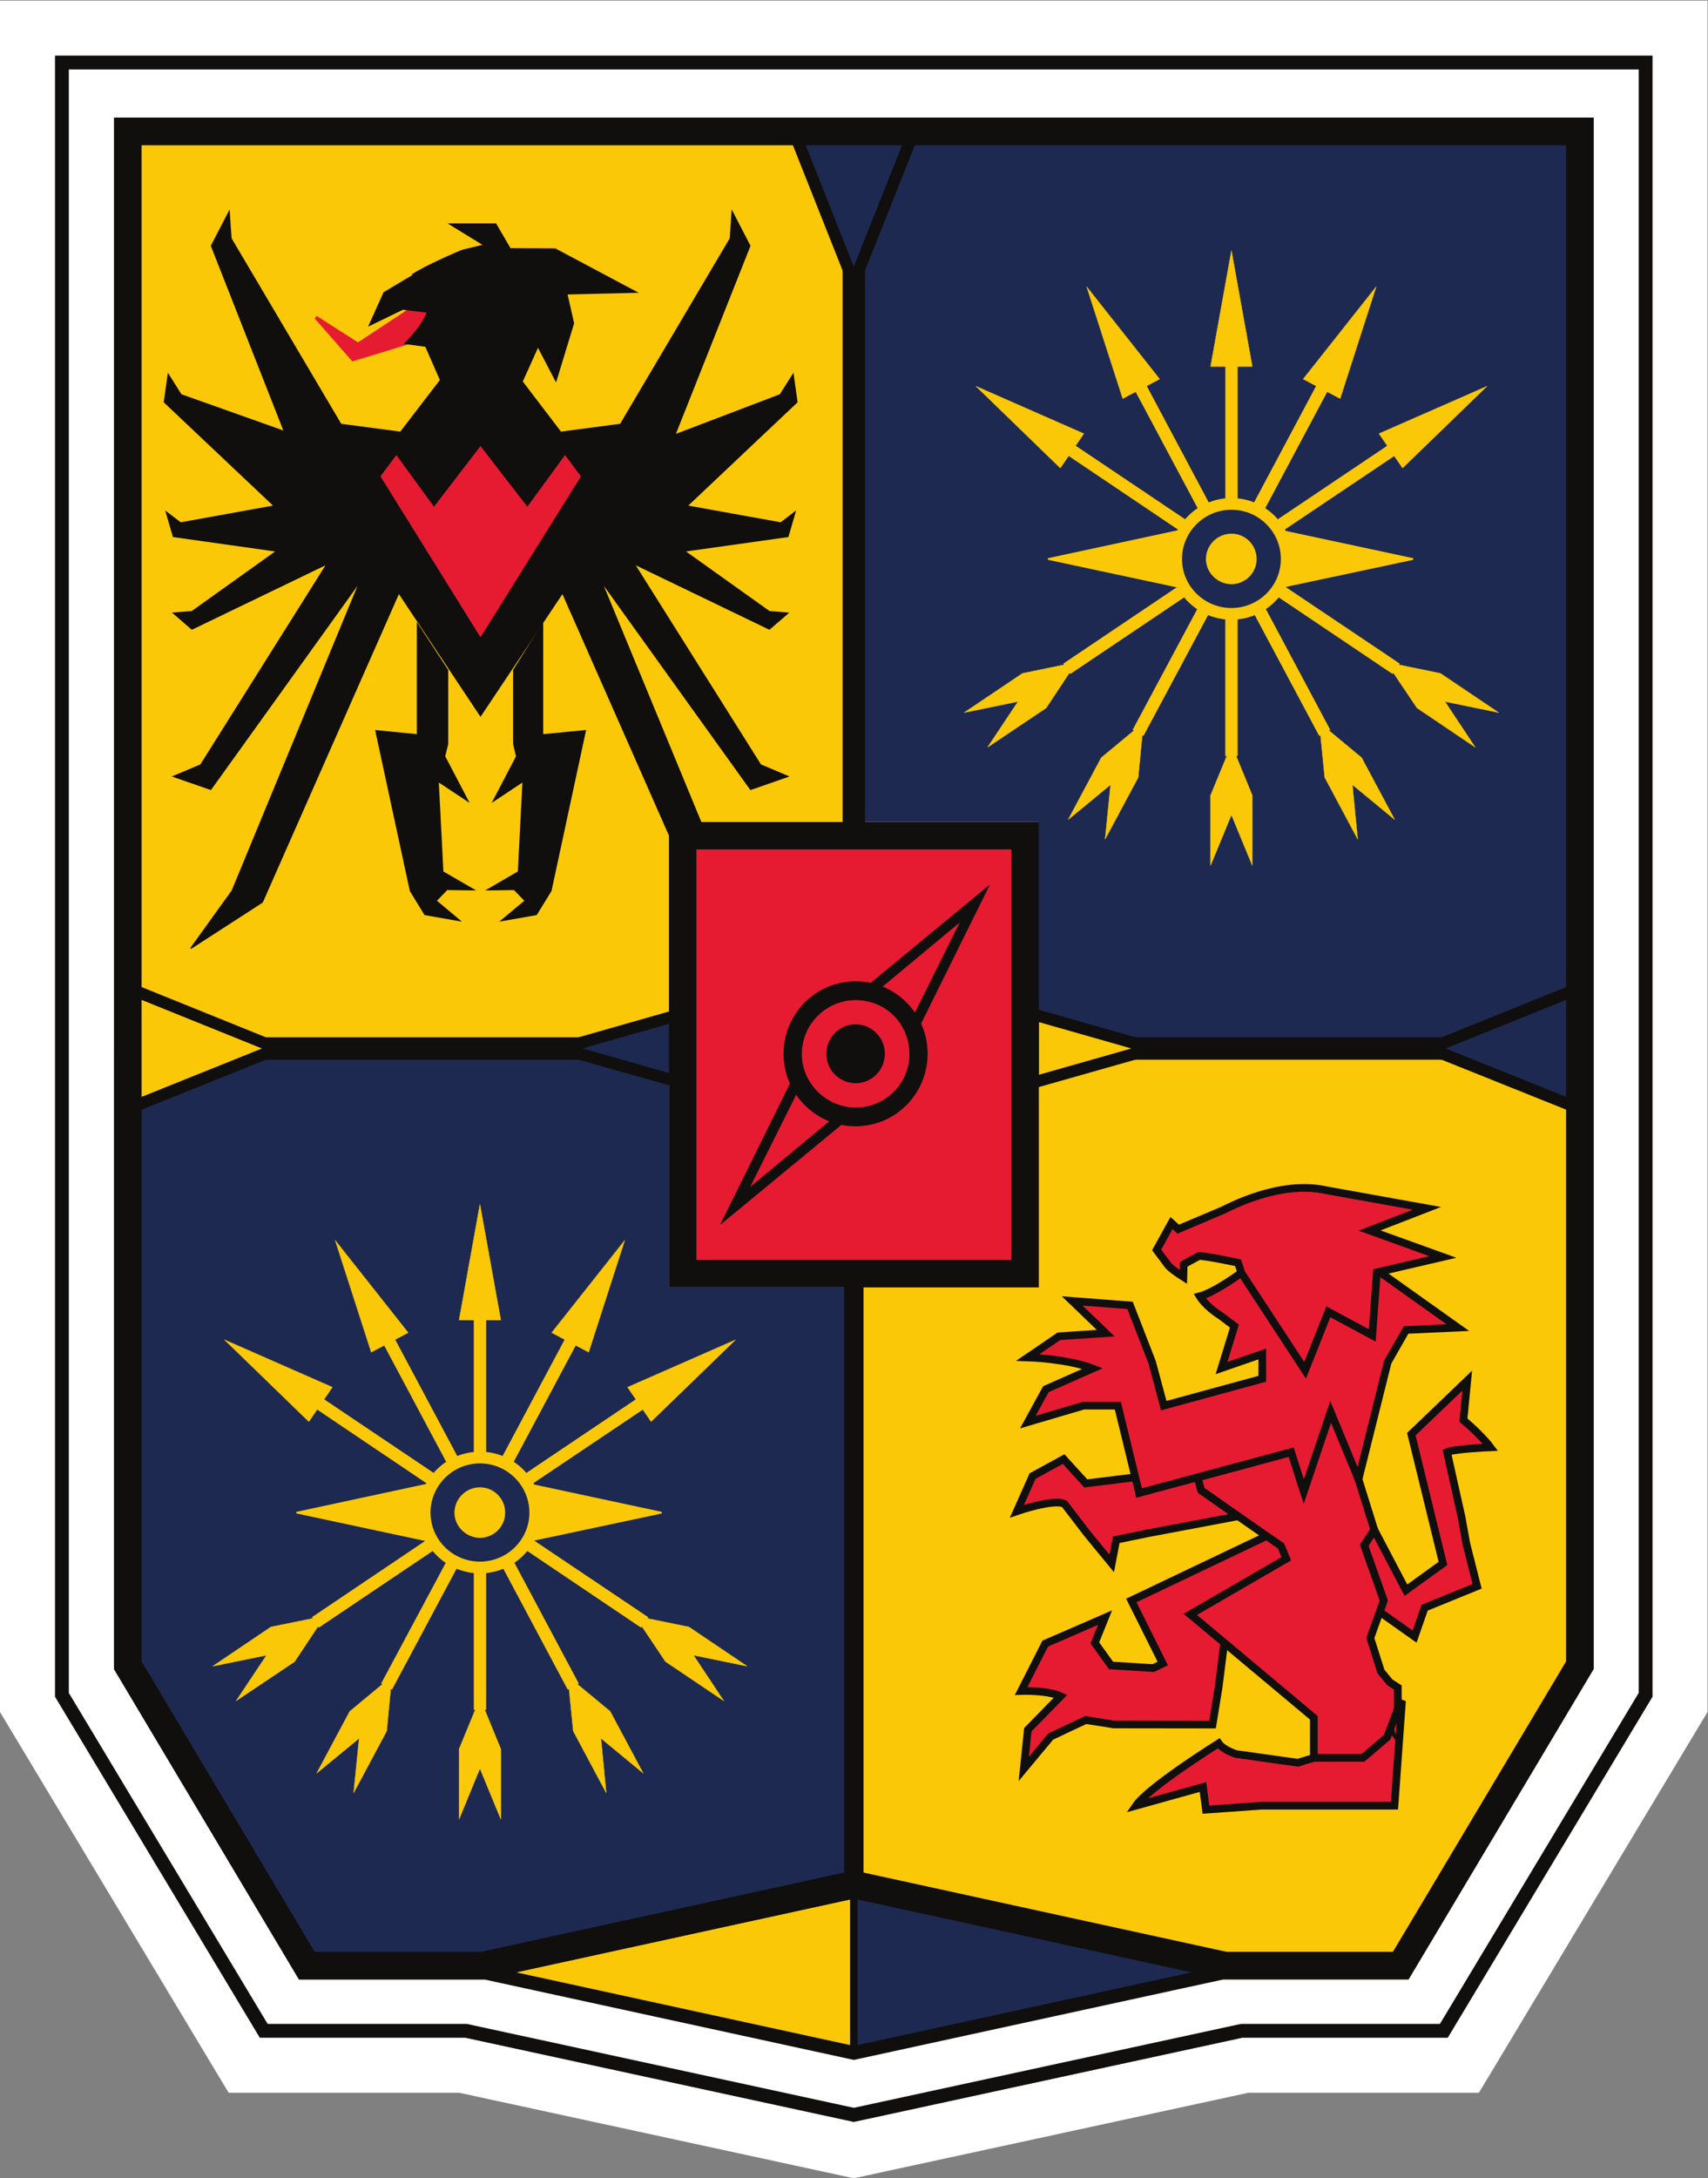 <?xml version="1.0" encoding="UTF-8" standalone="no"?>
<svg
   xmlns:dc="http://purl.org/dc/elements/1.1/"
   xmlns:cc="http://creativecommons.org/ns#"
   xmlns:rdf="http://www.w3.org/1999/02/22-rdf-syntax-ns#"
   xmlns:svg="http://www.w3.org/2000/svg"
   xmlns="http://www.w3.org/2000/svg"
   viewBox="0 0 105.467 134.467"
   height="134.467"
   width="105.467"
   xml:space="preserve"
   id="svg2"
   version="1.1"><rect x="0" y="0" width="105.467" height="134.467" fill="#808080" stroke="none"/><defs
     id="defs6" /><g
     transform="matrix(1.333,0,0,-1.333,0,134.467)"
     id="g10"><g
       transform="scale(0.1)"
       id="g12"><path
         id="path14"
         style="fill:#ffffff;fill-opacity:1;fill-rule:nonzero;stroke:none"
         d="M 790.988,1008.47 H 0 V 215.918 L 3.656,209.855 98.488,51.965 105.93,39.602 h 14.445 92.387 L 390.121,1.172 395.52,0 400.906,1.172 578.293,39.602 h 92.336 14.441 l 7.442,12.363 94.816,157.906 3.66,6.047 v 7.102 759.929 z M 765.461,982.949 V 223.02 L 670.629,65.117 H 575.578 L 395.52,26.113 215.5,65.117 H 120.375 L 25.527,223.02 V 982.949 H 765.461" /><path
         id="path16"
         style="fill:#ffffff;fill-opacity:1;fill-rule:nonzero;stroke:none"
         d="M 216.172,68.223 122.164,68.293 28.711,223.898 V 979.766 H 762.289 V 223.898 L 668.82,68.293 H 575.59 L 395.512,29.375 216.172,68.223" /><path
         id="path18"
         style="fill:#100f0d;fill-opacity:1;fill-rule:nonzero;stroke:none"
         d="M 765.473,982.953 H 25.512 V 223.008 L 120.359,65.109 h 95.149 l 180,-38.996 180.051,38.996 h 95.078 l 94.836,157.899 z m -6.379,-6.375 V 224.766 L 667.016,71.484 h -92.11 l -0.683,-0.125 -178.715,-38.723 -178.66,38.723 -0.664,0.125 h -0.676 -91.524 L 31.887,224.766 V 976.578 H 759.094" /><path
         id="path20"
         style="fill:#fbc807;fill-opacity:1;fill-rule:nonzero;stroke:none"
         d="m 395.188,412.551 h 85.703 V 523.203 H 737.953 V 235.84 L 652.238,92.109 H 566.645 L 395.188,129.504 v 283.047" /><path
         id="path22"
         style="fill:#fbc807;fill-opacity:1;fill-rule:nonzero;stroke:none"
         d="m 394.73,954.25 0.786,-326.141 H 309.91 V 523.207 H 52.824 V 954.25 H 394.73" /><path
         id="path24"
         style="fill:#e61b32;fill-opacity:1;fill-rule:nonzero;stroke:none"
         d="m 196.836,869.758 -30.996,-20.438 -19.52,12.481 17.145,-19.571 41.695,12.75 5.094,7.993 -13.418,6.785" /><path
         id="path26"
         style="fill:none;stroke:#e61b32;stroke-width:1.5;stroke-linecap:butt;stroke-linejoin:miter;stroke-miterlimit:5;stroke-dasharray:none;stroke-opacity:1"
         d="m 196.836,869.758 -30.996,-20.438 -19.52,12.481 17.145,-19.571 41.695,12.75 5.094,7.993 z" /><path
         id="path28"
         style="fill:#100f0d;fill-opacity:1;fill-rule:nonzero;stroke:none"
         d="m 259.738,808.586 -17.879,23.465 12.18,27.008 -12.18,13.211 -36.675,-15.747 -8.598,-6.687 7.492,-17.106 -18.539,-24.144 -27.637,3.656 -50.898,86.082 -0.844,12.461 -8.211,-15.879 33.774,-85.957 -47.852,16.996 -5.934,9.43 -1.82,-12.809 50.918,-48.125 -43.383,-7.843 -6.633,5.054 3.293,-11.359 47.843,-6.742 -39.246,-28.039 -8.598,-0.664 8.598,-7.422 62.602,30.191 -58.524,-93.09 -12.676,-5.328 17.289,-6.008 69.16,96.321 -59.188,-143.25 -19.234,-26.735 33.168,21.446 63.226,143.211 37.852,-56.907 38,56.907 63.191,-143.211 33.239,-21.446 -19.274,26.735 -59.172,143.25 69.149,-96.321 17.273,6.008 -12.66,5.328 -58.559,93.09 62.618,-30.191 8.601,7.422 -8.601,0.664 -39.321,28.039 47.922,6.742 3.324,11.359 -6.632,-5.054 -43.418,7.843 50.918,48.125 -1.789,12.809 -5.965,-9.43 -48.805,-18.59 34.746,87.551 -8.23,15.879 -0.832,-12.461 -50.879,-86.082 -27.692,-3.656" /><path
         id="path30"
         style="fill:none;stroke:#100f0d;stroke-width:0.55;stroke-linecap:butt;stroke-linejoin:miter;stroke-miterlimit:5;stroke-dasharray:none;stroke-opacity:1"
         d="m 259.738,808.586 -17.879,23.465 12.18,27.008 -12.18,13.211 -36.675,-15.747 -8.598,-6.687 7.492,-17.106 -18.539,-24.144 -27.637,3.656 -50.898,86.082 -0.844,12.461 -8.211,-15.879 33.774,-85.957 -47.852,16.996 -5.934,9.43 -1.82,-12.809 50.918,-48.125 -43.383,-7.843 -6.633,5.054 3.293,-11.359 47.843,-6.742 -39.246,-28.039 -8.598,-0.664 8.598,-7.422 62.602,30.191 -58.524,-93.09 -12.676,-5.328 17.289,-6.008 69.16,96.321 -59.188,-143.25 -19.234,-26.735 33.168,21.446 63.226,143.211 37.852,-56.907 38,56.907 63.191,-143.211 33.239,-21.446 -19.274,26.735 -59.172,143.25 69.149,-96.321 17.273,6.008 -12.66,5.328 -58.559,93.09 62.618,-30.191 8.601,7.422 -8.601,0.664 -39.321,28.039 47.922,6.742 3.324,11.359 -6.632,-5.054 -43.418,7.843 50.918,48.125 -1.789,12.809 -5.965,-9.43 -48.805,-18.59 34.746,87.551 -8.23,15.879 -0.832,-12.461 -50.879,-86.082 z" /><path
         id="path32"
         style="fill:#e61b32;fill-opacity:1;fill-rule:nonzero;stroke:none"
         d="m 222.586,802.184 -21.555,-28.082 -17.433,23.925 -7.356,-9.886 46.344,-74.528 46.508,74.528 -7.348,9.886 -17.461,-23.925 -21.699,28.082" /><path
         id="path34"
         style="fill:#100f0d;fill-opacity:1;fill-rule:nonzero;stroke:none"
         d="m 294.836,873.418 -37.688,20.051 -20.835,0.105 -6.672,11.465 H 208.27 l 15.914,-9.789 -9.723,-2.336 c -2.348,-0.769 -18.004,-7.754 -23.242,-11.23 0,0 20.414,-7.532 -3.617,-32.004 l 15.82,-2.078 7.016,-18.34 9.136,17.051 8.817,-25.375 13.488,41.343 15.641,-29.933 8.152,26.699 -3.086,13.601 32.25,0.77" /><path
         id="path36"
         style="fill:none;stroke:#100f0d;stroke-width:0.55;stroke-linecap:butt;stroke-linejoin:miter;stroke-miterlimit:5;stroke-dasharray:none;stroke-opacity:1"
         d="m 294.836,873.418 -37.688,20.051 -20.835,0.105 -6.672,11.465 H 208.27 l 15.914,-9.789 -9.723,-2.336 c -2.348,-0.769 -18.004,-7.754 -23.242,-11.23 0,0 20.414,-7.532 -3.617,-32.004 l 15.82,-2.078 7.016,-18.34 9.136,17.051 8.817,-25.375 13.488,41.343 15.641,-29.933 8.152,26.699 -3.086,13.601 z" /><path
         id="path38"
         style="fill:#1d2950;fill-opacity:1;fill-rule:nonzero;stroke:none"
         d="M 395.188,57.781 566.645,95.156 395.188,132.473 Z" /><path
         id="path40"
         style="fill:#fbc807;fill-opacity:1;fill-rule:nonzero;stroke:none"
         d="M 395.516,57.754 224.148,95.168 395.516,132.41 Z" /><path
         id="path42"
         style="fill:#1d2950;fill-opacity:1;fill-rule:nonzero;stroke:none"
         d="m 396.063,954.25 -0.864,-326.141 h 85.684 V 523.207 H 737.961 V 954.25 H 396.063" /><path
         id="path44"
         style="fill:#1d2950;fill-opacity:1;fill-rule:nonzero;stroke:none"
         d="m 395.516,412.551 h -85.61 V 523.203 H 52.84 V 235.84 L 138.504,92.109 h 85.644 l 171.368,37.395 v 283.047" /><path
         id="path46"
         style="fill:#100f0d;fill-opacity:1;fill-rule:nonzero;stroke:none"
         d="M 738.207,954.25 H 52.824 V 235.828 L 138.508,92.117 h 85.644 L 395.516,54.816 566.898,92.117 h 85.594 l 85.715,143.711 z m -6.359,-6.359 V 237.59 L 648.891,98.477 h -82.668 l -0.684,-0.148 -170.023,-37.008 -170.004,37.008 -0.66,0.148 h -0.7 -82.043 L 59.184,237.59 V 947.891 H 731.848" /><path
         id="path48"
         style="fill:none;stroke:#100f0d;stroke-width:3.46;stroke-linecap:butt;stroke-linejoin:miter;stroke-miterlimit:4;stroke-dasharray:none;stroke-opacity:1"
         d="M 395.516,146.73 V 57.703" /><path
         id="path50"
         style="fill:none;stroke:#100f0d;stroke-width:8.98;stroke-linecap:butt;stroke-linejoin:miter;stroke-miterlimit:4;stroke-dasharray:none;stroke-opacity:1"
         d="M 395.516,135.227 V 414.004" /><path
         id="path52"
         style="fill:none;stroke:#100f0d;stroke-width:10.38;stroke-linecap:butt;stroke-linejoin:miter;stroke-miterlimit:4;stroke-dasharray:none;stroke-opacity:1"
         d="M 395.516,623.801 V 945.656" /><path
         id="path54"
         style="fill:none;stroke:#100f0d;stroke-width:10.38;stroke-linecap:butt;stroke-linejoin:miter;stroke-miterlimit:4;stroke-dasharray:none;stroke-opacity:1"
         d="M 726.801,523.207 H 481.215" /><path
         id="path56"
         style="fill:none;stroke:#100f0d;stroke-width:10.38;stroke-linecap:butt;stroke-linejoin:miter;stroke-miterlimit:4;stroke-dasharray:none;stroke-opacity:1"
         d="M 309.895,523.207 H 64.242" /><path
         id="path58"
         style="fill:#fbc807;fill-opacity:1;fill-rule:nonzero;stroke:none"
         d="M 61.496,550.332 128.715,523.207 61.496,496.184 Z" /><path
         id="path60"
         style="fill:#100f0d;fill-opacity:1;fill-rule:nonzero;stroke:none"
         d="m 58.754,554.41 v -62.293 l 7.547,3.031 57.09,22.954 12.664,5.086 -12.664,5.109 -57.071,23.062 z m 5.492,-8.16 57.09,-23.043 -57.09,-22.953 z" /><path
         id="path62"
         style="fill:#1d2950;fill-opacity:1;fill-rule:nonzero;stroke:none"
         d="m 662.27,523.203 67.293,27.117 v -54.129 z" /><path
         id="path64"
         style="fill:#100f0d;fill-opacity:1;fill-rule:nonzero;stroke:none"
         d="m 732.297,554.402 -7.547,-3.05 -57.168,-23.055 -12.676,-5.094 12.696,-5.105 57.148,-22.93 7.547,-3.059 v 8.145 22.949 23.043 z m -5.488,-8.156 v -45.992 l -57.168,22.949 z" /><path
         id="path66"
         style="fill:#fbc807;fill-opacity:1;fill-rule:nonzero;stroke:none"
         d="m 478.461,539.086 55.652,-15.879 -55.652,-15.801 z" /><path
         id="path68"
         style="fill:#100f0d;fill-opacity:1;fill-rule:nonzero;stroke:none"
         d="m 475.715,542.73 v -38.957 l 7.004,1.989 42.851,12.164 18.614,5.254 -18.594,5.312 -42.852,12.235 z m 5.488,-7.296 42.871,-12.215 -42.871,-12.184 z" /><path
         id="path70"
         style="fill:#1d2950;fill-opacity:1;fill-rule:nonzero;stroke:none"
         d="m 259.805,523.203 55.691,15.875 v -31.68 z" /><path
         id="path72"
         style="fill:#100f0d;fill-opacity:1;fill-rule:nonzero;stroke:none"
         d="m 318.238,542.73 -7,-2.003 -42.886,-12.235 -18.614,-5.312 18.614,-5.254 42.886,-12.164 7,-1.989 v 7.282 12.164 12.234 z m -5.492,-7.277 v -24.398 l -42.891,12.164 z" /><path
         id="path74"
         style="fill:#1d2950;fill-opacity:1;fill-rule:nonzero;stroke:none"
         d="m 368.641,945.566 h 53.82 l -26.953,-67.714 z" /><path
         id="path76"
         style="fill:#100f0d;fill-opacity:1;fill-rule:nonzero;stroke:none"
         d="m 426.508,948.316 h -61.926 l 2.992,-7.535 22.824,-57.515 5.114,-12.84 5.105,12.84 22.899,57.515 z m -8.121,-5.492 -22.875,-57.515 -22.824,57.515 z" /><path
         id="path78"
         style="fill:#100f0d;fill-opacity:1;fill-rule:nonzero;stroke:none"
         d="M 738.207,954.25 H 52.824 V 235.828 L 138.508,92.117 h 85.644 L 395.516,129.492 566.898,92.117 h 85.594 L 738.207,235.828 Z M 725.461,941.5 V 239.355 L 645.246,104.863 h -76.973 l -170.039,37.102 -2.718,0.594 -2.735,-0.594 -170.004,-37.102 H 145.746 L 65.594,239.355 V 941.5 H 725.461" /><path
         id="path80"
         style="fill:#e61b32;fill-opacity:1;fill-rule:nonzero;stroke:none"
         d="M 316.258,621.746 H 474.852 V 418.906 H 316.258 v 202.84" /><path
         id="path82"
         style="fill:#100f0d;fill-opacity:1;fill-rule:nonzero;stroke:none"
         d="M 481.215,628.105 H 309.883 V 412.551 H 481.215 Z M 468.492,425.266 H 322.613 V 615.391 H 468.492 V 425.266" /><path
         id="path84"
         style="fill:#100f0d;fill-opacity:1;fill-rule:nonzero;stroke:none"
         d="m 347.227,458.75 22.097,44.262 c -0.105,0.093 -0.16,0.129 -0.293,0.273 -0.605,0.758 -1.25,1.582 -1.89,2.356 -0.114,0.05 -0.164,0.164 -0.239,0.332 -0.332,0.343 -0.531,0.699 -0.832,1.082 l -32.277,-65.27 56.023,46.211 c -1.582,0.649 -3.07,1.438 -4.613,2.246 L 347.227,458.75" /><path
         id="path86"
         style="fill:none;stroke:#100f0d;stroke-width:0.19;stroke-linecap:butt;stroke-linejoin:miter;stroke-miterlimit:4;stroke-dasharray:none;stroke-opacity:1"
         d="m 347.227,458.75 22.097,44.262 c -0.105,0.093 -0.16,0.129 -0.293,0.273 -0.605,0.758 -1.25,1.582 -1.89,2.356 -0.114,0.05 -0.164,0.164 -0.239,0.332 -0.332,0.343 -0.531,0.699 -0.832,1.082 l -32.277,-65.27 56.023,46.211 c -1.582,0.649 -3.07,1.438 -4.613,2.246 z" /><path
         id="path88"
         style="fill:#100f0d;fill-opacity:1;fill-rule:nonzero;stroke:none"
         d="m 444.859,581.914 -22.007,-44.266 c 0.015,-0.109 0.164,-0.168 0.179,-0.277 0.645,-0.789 1.364,-1.527 1.895,-2.351 0.125,-0.075 0.258,-0.219 0.293,-0.348 0.293,-0.332 0.496,-0.695 0.769,-1.102 l 32.36,65.301 -56.004,-46.23 c 1.488,-0.664 3.086,-1.45 4.574,-2.258 l 37.941,31.531" /><path
         id="path90"
         style="fill:none;stroke:#100f0d;stroke-width:0.19;stroke-linecap:butt;stroke-linejoin:miter;stroke-miterlimit:4;stroke-dasharray:none;stroke-opacity:1"
         d="m 444.859,581.914 -22.007,-44.266 c 0.015,-0.109 0.164,-0.168 0.179,-0.277 0.645,-0.789 1.364,-1.527 1.895,-2.351 0.125,-0.075 0.258,-0.219 0.293,-0.348 0.293,-0.332 0.496,-0.695 0.769,-1.102 l 32.36,65.301 -56.004,-46.23 c 1.488,-0.664 3.086,-1.45 4.574,-2.258 z" /><path
         id="path92"
         style="fill:#100f0d;fill-opacity:1;fill-rule:nonzero;stroke:none"
         d="m 396.379,554.324 c -9.832,0 -19.57,-4.34 -26.145,-12.66 -11.472,-14.496 -9.078,-35.648 5.325,-47.191 6.121,-4.922 13.453,-7.305 20.761,-7.305 9.797,0 19.52,4.316 26.075,12.617 11.503,14.485 9.191,35.649 -5.215,47.207 -6.137,4.942 -13.504,7.332 -20.801,7.332 m 0,-4.058 c 6.707,0 13.008,-2.223 18.25,-6.434 12.641,-10.141 14.695,-28.773 4.566,-41.527 -5.562,-7.039 -13.906,-11.082 -22.875,-11.082 -6.683,0 -12.988,2.246 -18.226,6.433 -12.641,10.141 -14.735,28.742 -4.684,41.489 5.586,7.054 13.965,11.121 22.969,11.121" /><path
         id="path94"
         style="fill:#100f0d;fill-opacity:1;fill-rule:nonzero;stroke:none"
         d="m 396.359,551.039 c -16.629,0 -30.375,-13.633 -30.375,-30.48 0,-16.414 13.746,-30.137 30.375,-30.137 16.957,0 30.352,13.723 30.352,30.137 0,16.847 -13.395,30.48 -30.352,30.48 m 0,-5.437 c 13.981,0 24.934,-10.989 24.934,-25.043 0,-13.621 -11.191,-24.719 -24.934,-24.719 -13.523,0 -24.933,11.324 -24.933,24.719 0,13.816 11.187,25.043 24.933,25.043" /><path
         id="path96"
         style="fill:#100f0d;fill-opacity:1;fill-rule:nonzero;stroke:none"
         d="m 409.891,520.742 c 0,-7.535 -6.067,-13.617 -13.543,-13.617 -7.516,0 -13.543,6.082 -13.543,13.617 0,7.531 6.027,13.633 13.543,13.633 7.476,0 13.543,-6.102 13.543,-13.633" /><path
         id="path98"
         style="fill:#100f0d;fill-opacity:1;fill-rule:nonzero;stroke:none"
         d="m 193.371,668.477 v 51.304 l 13.984,-21.351 v -34.235 l -1.394,-5.715 10.859,-20.746 -13.84,9.153 2.149,-41.864 14.43,-8.359 -12.481,0.188 -5.066,-5.243 11.023,-9.222 -16.207,2.847 -6.726,10.993 -15.989,74.16 19.258,-1.91" /><path
         id="path100"
         style="fill:none;stroke:#100f0d;stroke-width:0.55;stroke-linecap:butt;stroke-linejoin:miter;stroke-miterlimit:5;stroke-dasharray:none;stroke-opacity:1"
         d="m 193.371,668.477 v 51.304 l 13.984,-21.351 v -34.235 l -1.394,-5.715 10.859,-20.746 -13.84,9.153 2.149,-41.864 14.43,-8.359 -12.481,0.188 -5.066,-5.243 11.023,-9.222 -16.207,2.847 -6.726,10.993 -15.989,74.16 z" /><path
         id="path102"
         style="fill:#100f0d;fill-opacity:1;fill-rule:nonzero;stroke:none"
         d="m 251.355,668.477 v 51.304 L 237.941,698.43 v -34.235 l 1.379,-5.715 -10.84,-20.746 13.817,9.153 -2.152,-41.864 -14.383,-8.359 12.437,0.188 5.09,-5.243 -11.047,-9.222 16.207,2.847 6.766,10.993 15.945,74.16 -19.805,-1.91" /><path
         id="path104"
         style="fill:none;stroke:#100f0d;stroke-width:0.55;stroke-linecap:butt;stroke-linejoin:miter;stroke-miterlimit:5;stroke-dasharray:none;stroke-opacity:1"
         d="m 251.355,668.477 v 51.304 L 237.941,698.43 v -34.235 l 1.379,-5.715 -10.84,-20.746 13.817,9.153 -2.152,-41.864 -14.383,-8.359 12.437,0.188 5.09,-5.243 -11.047,-9.222 16.207,2.847 6.766,10.993 15.945,74.16 z" /><path
         id="path106"
         style="fill:#100f0d;fill-opacity:1;fill-rule:nonzero;stroke:none"
         d="m 196.836,883.984 -18.559,-11.078 -6.25,-13.859 14.481,7.023 25.601,-3.086 -15.273,21" /><path
         id="path108"
         style="fill:none;stroke:#100f0d;stroke-width:1.5;stroke-linecap:butt;stroke-linejoin:miter;stroke-miterlimit:5;stroke-dasharray:none;stroke-opacity:1"
         d="m 196.836,883.984 -18.559,-11.078 -6.25,-13.859 14.481,7.023 25.601,-3.086 z" /><path
         id="path110"
         style="fill:#e61b32;fill-opacity:1;fill-rule:nonzero;stroke:none"
         d="m 474.25,189.59 1.875,18.137 15.195,15.527 c -6.172,2.832 -18.285,2.41 -18.285,2.41 l 11.137,21.934 27.707,12.043 -4.719,-11.692 7.512,-10.469 19.59,-1.21 4.355,2.128 -14.551,29.18 70.614,33.645 1.047,0.347 8.855,-10.308 -50.352,-30.141 13.145,-10.926 -2.891,-22.898 -2.793,-17.18 -45.789,0.059 -12.968,2.043 -16.192,-7.649 -12.492,-14.98" /><path
         id="path112"
         style="fill:none;stroke:#100f0d;stroke-width:3.56;stroke-linecap:butt;stroke-linejoin:miter;stroke-miterlimit:8;stroke-dasharray:none;stroke-opacity:1"
         d="m 474.25,189.59 1.875,18.137 15.195,15.527 c -6.172,2.832 -18.285,2.41 -18.285,2.41 l 11.137,21.934 27.707,12.043 -4.719,-11.692 7.512,-10.469 19.59,-1.21 4.355,2.128 -14.551,29.18 70.614,33.645 1.047,0.347 8.855,-10.308 -50.352,-30.141 13.145,-10.926 -2.891,-22.898 -2.793,-17.18 -45.789,0.059 -12.968,2.043 -16.192,-7.649 z" /><path
         id="path114"
         style="fill:#e61b32;fill-opacity:1;fill-rule:nonzero;stroke:none"
         d="m 557.258,181.191 1.367,-10.488 25.723,1.836 h 61.613 l 3.398,47.246 -9.543,3.469 3.664,-13.43 -5.273,7.129 -2.793,-13.301 -3.476,6.485 -1.192,-8.711 -29.57,-8.985 -28.586,4.024 c 0,0 -5.938,1.855 -8.086,4.961 0,0 -32.363,-20.215 -38.301,-28.887 l 31.055,8.652" /><path
         id="path116"
         style="fill:none;stroke:#100f0d;stroke-width:3.56;stroke-linecap:butt;stroke-linejoin:miter;stroke-miterlimit:8;stroke-dasharray:none;stroke-opacity:1"
         d="m 557.258,181.191 1.367,-10.488 25.723,1.836 h 61.613 l 3.398,47.246 -9.543,3.469 3.664,-13.43 -5.273,7.129 -2.793,-13.301 -3.476,6.485 -1.192,-8.711 -29.57,-8.985 -28.586,4.024 c 0,0 -5.938,1.855 -8.086,4.961 0,0 -32.363,-20.215 -38.301,-28.887 z" /><path
         id="path118"
         style="fill:#ffffff;fill-opacity:1;fill-rule:nonzero;stroke:none"
         d="m 580.559,331.504 17.511,4.785 -17.578,-4.504 z" /><path
         id="path120"
         style="fill:none;stroke:#100f0d;stroke-width:3.56;stroke-linecap:butt;stroke-linejoin:miter;stroke-miterlimit:5;stroke-dasharray:none;stroke-opacity:1"
         d="m 580.559,331.504 17.511,4.785 -17.578,-4.504 z" /><path
         id="path122"
         style="fill:#e61b32;fill-opacity:1;fill-rule:nonzero;stroke:none"
         d="m 677.043,306.152 -6.727,30.137 c 3.75,1.543 20.079,2.227 20.079,2.227 -4.649,6.172 -12.493,12.57 -12.493,12.57 l 1.778,18.316 -25.907,-24.812 14.649,-59.844 -17.149,-12.402 -14.679,27.949 -4.649,-7.148 9.043,-25.575 -1.875,-5.273 16.172,-11.445 4.668,13.386 24.289,9.895 -5.019,19.91 -2.18,12.109" /><path
         id="path124"
         style="fill:none;stroke:#100f0d;stroke-width:3.56;stroke-linecap:butt;stroke-linejoin:miter;stroke-miterlimit:8;stroke-dasharray:none;stroke-opacity:1"
         d="m 677.043,306.152 -6.727,30.137 c 3.75,1.543 20.079,2.227 20.079,2.227 -4.649,6.172 -12.493,12.57 -12.493,12.57 l 1.778,18.316 -25.907,-24.812 14.649,-59.844 -17.149,-12.402 -14.679,27.949 -4.649,-7.148 9.043,-25.575 -1.875,-5.273 16.172,-11.445 4.668,13.386 24.289,9.895 -5.019,19.91 z" /><path
         id="path126"
         style="fill:#e61b32;fill-opacity:1;fill-rule:nonzero;stroke:none"
         d="m 471.078,308.918 c 0,0 17.031,5.898 22.012,3.398 l 10.457,-13.656 11.445,-13.926 2.09,10.961 14.395,2.965 42.07,7.942 -17.137,12.019 -1.621,5.949 25.762,6.934 -0.071,0.273 -46.289,-6.132 -31.218,-3.848 -10.274,11.269 -14.386,-7.878 -7.235,-16.27" /><path
         id="path128"
         style="fill:none;stroke:#100f0d;stroke-width:3.56;stroke-linecap:butt;stroke-linejoin:miter;stroke-miterlimit:8;stroke-dasharray:none;stroke-opacity:1"
         d="m 471.078,308.918 c 0,0 17.031,5.898 22.012,3.398 l 10.457,-13.656 11.445,-13.926 2.09,10.961 14.395,2.965 42.07,7.942 -17.137,12.019 -1.621,5.949 25.762,6.934 -0.071,0.273 -46.289,-6.132 -31.218,-3.848 -10.274,11.269 -14.386,-7.878 z" /><path
         id="path130"
         style="fill:#e61b32;fill-opacity:1;fill-rule:nonzero;stroke:none"
         d="m 634.777,250.215 4.336,12.09 1.856,5.273 -9.043,25.559 4.668,7.168 -9.297,29.804 0.48,6.168 -8.632,21.528 -9.903,-6.418 -2.316,-8.25 -3.516,-2.043 -5.32,-4.817 -17.539,-4.773 -25.754,-6.941 1.613,-5.958 17.149,-11.996 13.464,-9.375 6.399,-4.414 2.402,-5.925 -44.445,-25.762 13.117,-10.938 44.121,-36.953 v -18.554 h 22.723 l 11.211,9.55 4.961,13.067 v 9.98 l -3.711,2.403 -4.082,4.98 -4.942,15.547" /><path
         id="path132"
         style="fill:none;stroke:#100f0d;stroke-width:3.56;stroke-linecap:butt;stroke-linejoin:miter;stroke-miterlimit:8;stroke-dasharray:none;stroke-opacity:1"
         d="m 634.777,250.215 4.336,12.09 1.856,5.273 -9.043,25.559 4.668,7.168 -9.297,29.804 0.48,6.168 -8.632,21.528 -9.903,-6.418 -2.316,-8.25 -3.516,-2.043 -5.32,-4.817 -17.539,-4.773 -25.754,-6.941 1.613,-5.958 17.149,-11.996 13.464,-9.375 6.399,-4.414 2.402,-5.925 -44.445,-25.762 13.117,-10.938 44.121,-36.953 v -18.554 h 22.723 l 11.211,9.55 4.961,13.067 v 9.98 l -3.711,2.403 -4.082,4.98 z" /><path
         id="path134"
         style="fill:#e61b32;fill-opacity:1;fill-rule:nonzero;stroke:none"
         d="m 651.332,392.844 23.992,1.101 -41.367,29.414 -1.004,6.856 0.379,3.816 1.125,4.856 10.254,4.414 -3.731,2.109 -22.988,-6.816 13.028,-20.574 -42.883,-13.196 -13.125,14.492 c 0,0 -12.129,-8.984 -19.285,-10.886 0,0 2.8,-4.66 9.695,-8.977 l 6.398,-4.812 -5.976,-19.438 18.875,6.527 v -11.488 l -45.625,-12.437 -5.418,20.175 -10.207,26.266 -26.785,2.043 15.527,-14.93 -21.68,-1.437 -14.39,-9.793 c 0,0 18.148,-0.539 30.023,-5.129 l -21.68,-9.57 -8.343,-15.235 25.855,7.61 h 15.82 l 9.844,-40.461 70.418,18.933 5.879,-18.281 12.441,36.887 12.891,-31.184 13.547,54.281 8.496,14.864" /><path
         id="path136"
         style="fill:none;stroke:#100f0d;stroke-width:3.56;stroke-linecap:butt;stroke-linejoin:miter;stroke-miterlimit:8;stroke-dasharray:none;stroke-opacity:1"
         d="m 651.332,392.844 23.992,1.101 -41.367,29.414 -1.004,6.856 0.379,3.816 1.125,4.856 10.254,4.414 -3.731,2.109 -22.988,-6.816 13.028,-20.574 -42.883,-13.196 -13.125,14.492 c 0,0 -12.129,-8.984 -19.285,-10.886 0,0 2.8,-4.66 9.695,-8.977 l 6.398,-4.812 -5.976,-19.438 18.875,6.527 v -11.488 l -45.625,-12.437 -5.418,20.175 -10.207,26.266 -26.785,2.043 15.527,-14.93 -21.68,-1.437 -14.39,-9.793 c 0,0 18.148,-0.539 30.023,-5.129 l -21.68,-9.57 -8.343,-15.235 25.855,7.61 h 15.82 l 9.844,-40.461 70.418,18.933 5.879,-18.281 12.441,36.887 12.891,-31.184 13.547,54.281 z" /><path
         id="path138"
         style="fill:#e61b32;fill-opacity:1;fill-rule:nonzero;stroke:none"
         d="m 637.797,419.531 30.605,7.129 -33.957,12.238 26.535,10.282 -46.417,8.347 c -22.118,5 -46.024,-8.375 -48.231,-9.293 -2.219,-0.918 -20.539,-8.691 -20.539,-8.691 l -3.125,2.812 -6.875,-12.445 5.352,-7.144 c 1.261,-1.711 7.031,-5.356 7.031,-5.356 l 0.168,5.852 7.078,3.84 c 3.418,0 18.078,-3.11 18.078,-3.11 l 1.504,-4.668 29.57,-45.164 10.75,27.102 20.352,-10.93 2.121,29.199" /><path
         id="path140"
         style="fill:none;stroke:#100f0d;stroke-width:3.56;stroke-linecap:butt;stroke-linejoin:miter;stroke-miterlimit:7;stroke-dasharray:none;stroke-opacity:1"
         d="m 637.797,419.531 30.605,7.129 -33.957,12.238 26.535,10.282 -46.417,8.347 c -22.118,5 -46.024,-8.375 -48.231,-9.293 -2.219,-0.918 -20.539,-8.691 -20.539,-8.691 l -3.125,2.812 -6.875,-12.445 5.352,-7.144 c 1.261,-1.711 7.031,-5.356 7.031,-5.356 l 0.168,5.852 7.078,3.84 c 3.418,0 18.078,-3.11 18.078,-3.11 l 1.504,-4.668 29.57,-45.164 10.75,27.102 20.352,-10.93 z" /><path
         id="path142"
         style="fill:#fbc807;fill-opacity:1;fill-rule:nonzero;stroke:none"
         d="m 572.191,659.727 h -3.457 l -7.98,-19.293 V 607.91 l 9.687,23.469 9.668,-23.469 v 32.524 l -7.918,19.293" /><path
         id="path144"
         style="fill:none;stroke:#fbc807;stroke-width:0.15;stroke-linecap:butt;stroke-linejoin:miter;stroke-miterlimit:4;stroke-dasharray:none;stroke-opacity:1"
         d="m 572.191,659.727 h -3.457 l -7.98,-19.293 V 607.91 l 9.687,23.469 9.668,-23.469 v 32.524 z" /><path
         id="path146"
         style="fill:#fbc807;fill-opacity:1;fill-rule:nonzero;stroke:none"
         d="m 580.109,839.031 -9.668,53.696 -9.675,-53.696 z" /><path
         id="path148"
         style="fill:none;stroke:#fbc807;stroke-width:0.15;stroke-linecap:butt;stroke-linejoin:miter;stroke-miterlimit:4;stroke-dasharray:none;stroke-opacity:1"
         d="m 580.109,839.031 -9.668,53.696 -9.675,-53.696 z" /><path
         id="path150"
         style="fill:#fbc807;fill-opacity:1;fill-rule:nonzero;stroke:none"
         d="m 527.746,670.316 -1.562,0.868 -16.055,-13.309 -15.352,-28.719 19.668,16.172 -2.539,-25.265 15.364,28.683 1.98,20.727 -1.504,0.843" /><path
         id="path152"
         style="fill:none;stroke:#fbc807;stroke-width:0.15;stroke-linecap:butt;stroke-linejoin:miter;stroke-miterlimit:4;stroke-dasharray:none;stroke-opacity:1"
         d="m 527.746,670.316 -1.562,0.868 -16.055,-13.309 -15.352,-28.719 19.668,16.172 -2.539,-25.265 15.364,28.683 1.98,20.727 z" /><path
         id="path154"
         style="fill:#fbc807;fill-opacity:1;fill-rule:nonzero;stroke:none"
         d="m 620.805,824.156 16.718,51.875 -33.867,-42.832 z" /><path
         id="path156"
         style="fill:none;stroke:#fbc807;stroke-width:0.15;stroke-linecap:butt;stroke-linejoin:miter;stroke-miterlimit:4;stroke-dasharray:none;stroke-opacity:1"
         d="m 620.805,824.156 16.718,51.875 -33.867,-42.832 z" /><path
         id="path158"
         style="fill:#fbc807;fill-opacity:1;fill-rule:nonzero;stroke:none"
         d="m 495.109,699.625 -0.976,1.523 -20.508,-4.222 -27.031,-18.196 24.972,5.129 -14.113,-21.187 27.16,18.207 11.465,17.309 -0.969,1.437" /><path
         id="path160"
         style="fill:none;stroke:#fbc807;stroke-width:0.15;stroke-linecap:butt;stroke-linejoin:miter;stroke-miterlimit:4;stroke-dasharray:none;stroke-opacity:1"
         d="m 495.109,699.625 -0.976,1.523 -20.508,-4.222 -27.031,-18.196 24.972,5.129 -14.113,-21.187 27.16,18.207 11.465,17.309 z" /><path
         id="path162"
         style="fill:#fbc807;fill-opacity:1;fill-rule:nonzero;stroke:none"
         d="m 694.262,678.738 -27.012,18.196 -20.422,4.203 -1.004,-1.504 -1.035,-1.469 11.602,-17.273 27.019,-18.231 -14.051,21.188 24.903,-5.11" /><path
         id="path164"
         style="fill:none;stroke:#fbc807;stroke-width:0.15;stroke-linecap:butt;stroke-linejoin:miter;stroke-miterlimit:4;stroke-dasharray:none;stroke-opacity:1"
         d="m 694.262,678.738 -27.012,18.196 -20.422,4.203 -1.004,-1.504 -1.035,-1.469 11.602,-17.273 27.019,-18.231 -14.051,21.188 z" /><path
         id="path166"
         style="fill:#fbc807;fill-opacity:1;fill-rule:nonzero;stroke:none"
         d="m 502.082,807.934 -50.019,21.976 39.101,-37.922 z" /><path
         id="path168"
         style="fill:none;stroke:#fbc807;stroke-width:0.15;stroke-linecap:butt;stroke-linejoin:miter;stroke-miterlimit:4;stroke-dasharray:none;stroke-opacity:1"
         d="m 502.082,807.934 -50.019,21.976 39.101,-37.922 z" /><path
         id="path170"
         style="fill:#fbc807;fill-opacity:1;fill-rule:nonzero;stroke:none"
         d="m 646.098,629.156 -15.352,28.735 -16.055,13.304 -1.503,-0.882 -1.622,-0.844 2.079,-20.731 15.304,-28.679 -2.461,25.261 19.61,-16.164" /><path
         id="path172"
         style="fill:none;stroke:#fbc807;stroke-width:0.15;stroke-linecap:butt;stroke-linejoin:miter;stroke-miterlimit:4;stroke-dasharray:none;stroke-opacity:1"
         d="m 646.098,629.156 -15.352,28.735 -16.055,13.304 -1.503,-0.882 -1.622,-0.844 2.079,-20.731 15.304,-28.679 -2.461,25.261 z" /><path
         id="path174"
         style="fill:#fbc807;fill-opacity:1;fill-rule:nonzero;stroke:none"
         d="m 537.199,833.203 -33.847,42.832 16.73,-51.875 z" /><path
         id="path176"
         style="fill:none;stroke:#fbc807;stroke-width:0.15;stroke-linecap:butt;stroke-linejoin:miter;stroke-miterlimit:4;stroke-dasharray:none;stroke-opacity:1"
         d="m 537.199,833.203 -33.847,42.832 16.73,-51.875 z" /><path
         id="path178"
         style="fill:#fbc807;fill-opacity:1;fill-rule:nonzero;stroke:none"
         d="M 649.699,791.988 688.84,829.91 638.793,807.941 Z" /><path
         id="path180"
         style="fill:none;stroke:#fbc807;stroke-width:0.15;stroke-linecap:butt;stroke-linejoin:miter;stroke-miterlimit:4;stroke-dasharray:none;stroke-opacity:1"
         d="M 649.699,791.988 688.84,829.91 638.793,807.941 Z" /><path
         id="path182"
         style="fill:#fbc807;fill-opacity:1;fill-rule:nonzero;stroke:none"
         d="m 568.723,721.773 v -62.031 h 3.457 v 62.031 h -1.727 -1.73" /><path
         id="path184"
         style="fill:none;stroke:#fbc807;stroke-width:2.26;stroke-linecap:butt;stroke-linejoin:miter;stroke-miterlimit:4;stroke-dasharray:none;stroke-opacity:1"
         d="m 568.723,721.773 v -62.031 h 3.457 v 62.031 h -1.727 z" /><path
         id="path186"
         style="fill:#fbc807;fill-opacity:1;fill-rule:nonzero;stroke:none"
         d="m 572.191,778.109 v 70.618 h -3.457 v -70.618 h 1.707 1.75" /><path
         id="path188"
         style="fill:none;stroke:#fbc807;stroke-width:2.26;stroke-linecap:butt;stroke-linejoin:miter;stroke-miterlimit:4;stroke-dasharray:none;stroke-opacity:1"
         d="m 572.191,778.109 v 70.618 h -3.457 v -70.618 h 1.707 z" /><path
         id="path190"
         style="fill:#fbc807;fill-opacity:1;fill-rule:nonzero;stroke:none"
         d="m 618.363,836.316 -3.144,1.747 -33.242,-62.403 c 1.101,-0.461 2.078,-1.012 3.164,-1.672 l 33.222,62.328" /><path
         id="path192"
         style="fill:none;stroke:#fbc807;stroke-width:2.26;stroke-linecap:butt;stroke-linejoin:miter;stroke-miterlimit:4;stroke-dasharray:none;stroke-opacity:1"
         d="m 618.363,836.316 -3.144,1.747 -33.242,-62.403 c 1.101,-0.461 2.078,-1.012 3.164,-1.672 z" /><path
         id="path194"
         style="fill:#fbc807;fill-opacity:1;fill-rule:nonzero;stroke:none"
         d="m 526.176,671.191 3.066,-1.726 29.317,54.828 c -1.016,0.496 -2.063,1.082 -3.02,1.746 l -29.363,-54.848" /><path
         id="path196"
         style="fill:none;stroke:#fbc807;stroke-width:2.26;stroke-linecap:butt;stroke-linejoin:miter;stroke-miterlimit:4;stroke-dasharray:none;stroke-opacity:1"
         d="m 526.176,671.191 3.066,-1.726 29.317,54.828 c -1.016,0.496 -2.063,1.082 -3.02,1.746 z" /><path
         id="path198"
         style="fill:#fbc807;fill-opacity:1;fill-rule:nonzero;stroke:none"
         d="m 494.133,701.137 1.945,-2.953 51.727,34.781 c -0.731,0.957 -1.356,1.93 -1.914,2.996 l -51.758,-34.824" /><path
         id="path200"
         style="fill:none;stroke:#fbc807;stroke-width:2.26;stroke-linecap:butt;stroke-linejoin:miter;stroke-miterlimit:4;stroke-dasharray:none;stroke-opacity:1"
         d="m 494.133,701.137 1.945,-2.953 51.727,34.781 c -0.731,0.957 -1.356,1.93 -1.914,2.996 z" /><path
         id="path202"
         style="fill:#fbc807;fill-opacity:1;fill-rule:nonzero;stroke:none"
         d="m 653.293,803.898 -1.98,2.922 -58.672,-39.414 c 0.789,-0.937 1.414,-1.914 2,-2.883 l 58.652,39.375" /><path
         id="path204"
         style="fill:none;stroke:#fbc807;stroke-width:2.26;stroke-linecap:butt;stroke-linejoin:miter;stroke-miterlimit:4;stroke-dasharray:none;stroke-opacity:1"
         d="m 653.293,803.898 -1.98,2.922 -58.672,-39.414 c 0.789,-0.937 1.414,-1.914 2,-2.883 z" /><path
         id="path206"
         style="fill:#fbc807;fill-opacity:1;fill-rule:nonzero;stroke:none"
         d="m 547.504,766.477 c 0.262,0.269 0.535,0.601 0.789,0.918 l -58.68,39.414 -1.933,-2.907 58.543,-39.414 c 0.5,0.684 0.754,1.289 1.281,1.934 v 0.055" /><path
         id="path208"
         style="fill:none;stroke:#fbc807;stroke-width:2.26;stroke-linecap:butt;stroke-linejoin:miter;stroke-miterlimit:4;stroke-dasharray:none;stroke-opacity:1"
         d="m 547.504,766.477 c 0.262,0.269 0.535,0.601 0.789,0.918 l -58.68,39.414 -1.933,-2.907 58.543,-39.414 c 0.5,0.684 0.754,1.289 1.281,1.934 z" /><path
         id="path210"
         style="fill:#fbc807;fill-opacity:1;fill-rule:nonzero;stroke:none"
         d="m 593.09,732.961 51.707,-34.781 2.043,2.953 -51.895,34.84 c -0.461,-1.067 -1.211,-2.035 -1.855,-3.012" /><path
         id="path212"
         style="fill:none;stroke:#fbc807;stroke-width:2.26;stroke-linecap:butt;stroke-linejoin:miter;stroke-miterlimit:4;stroke-dasharray:none;stroke-opacity:1"
         d="m 593.09,732.961 51.707,-34.781 2.043,2.953 -51.895,34.84 c -0.461,-1.067 -1.211,-2.035 -1.855,-3.012 z" /><path
         id="path214"
         style="fill:#fbc807;fill-opacity:1;fill-rule:nonzero;stroke:none"
         d="m 525.648,838.063 -3.125,-1.75 33.231,-62.309 c 1.074,0.644 2.082,1.195 3.125,1.656 l -33.231,62.403" /><path
         id="path216"
         style="fill:none;stroke:#fbc807;stroke-width:2.26;stroke-linecap:butt;stroke-linejoin:miter;stroke-miterlimit:4;stroke-dasharray:none;stroke-opacity:1"
         d="m 525.648,838.063 -3.125,-1.75 33.231,-62.309 c 1.074,0.644 2.082,1.195 3.125,1.656 z" /><path
         id="path218"
         style="fill:#fbc807;fill-opacity:1;fill-rule:nonzero;stroke:none"
         d="m 584.223,725.258 c -0.188,-0.055 -0.403,-0.145 -0.684,-0.313 -0.148,-0.16 -0.422,-0.16 -0.586,-0.328 -0.254,-0.109 -0.422,-0.109 -0.644,-0.277 v -0.055 l 29.257,-54.812 3.145,1.726 -29.238,54.832 c -0.188,-0.164 -0.442,-0.273 -0.645,-0.328 -0.187,-0.168 -0.332,-0.312 -0.605,-0.445" /><path
         id="path220"
         style="fill:none;stroke:#fbc807;stroke-width:2.26;stroke-linecap:butt;stroke-linejoin:miter;stroke-miterlimit:4;stroke-dasharray:none;stroke-opacity:1"
         d="m 584.223,725.258 c -0.188,-0.055 -0.403,-0.145 -0.684,-0.313 -0.148,-0.16 -0.422,-0.16 -0.586,-0.328 -0.254,-0.109 -0.422,-0.109 -0.644,-0.277 v -0.055 l 29.257,-54.812 3.145,1.726 -29.238,54.832 c -0.188,-0.164 -0.442,-0.273 -0.645,-0.328 -0.187,-0.168 -0.332,-0.312 -0.605,-0.445 z" /><path
         id="path222"
         style="fill:#fbc807;fill-opacity:1;fill-rule:nonzero;stroke:none"
         d="m 544.496,758.5 v 0.273 c 0.164,0.844 0.438,1.676 0.606,2.461 0.027,0.188 0.027,0.282 0.027,0.371 0.168,0.387 0.285,0.715 0.285,1.161 l -59.941,-12.883 59.941,-12.809 c -0.312,1.399 -0.644,2.828 -0.918,4.227" /><path
         id="path224"
         style="fill:none;stroke:#fbc807;stroke-width:0.75;stroke-linecap:butt;stroke-linejoin:miter;stroke-miterlimit:4;stroke-dasharray:none;stroke-opacity:1"
         d="m 544.496,758.5 v 0.273 c 0.164,0.844 0.438,1.676 0.606,2.461 0.027,0.188 0.027,0.282 0.027,0.371 0.168,0.387 0.285,0.715 0.285,1.161 l -59.941,-12.883 59.941,-12.809 c -0.312,1.399 -0.644,2.828 -0.918,4.227" /><path
         id="path226"
         style="fill:#fbc807;fill-opacity:1;fill-rule:nonzero;stroke:none"
         d="m 595.609,741.383 c -0.109,-0.129 -0.109,-0.184 -0.109,-0.274 -0.039,-0.867 -0.312,-1.711 -0.535,-2.593 v -0.274 c -0.149,-0.476 -0.254,-0.758 -0.324,-1.125 l 59.953,12.754 -59.953,12.844 c 0.324,-1.305 0.656,-2.774 0.918,-4.262" /><path
         id="path228"
         style="fill:none;stroke:#fbc807;stroke-width:0.75;stroke-linecap:butt;stroke-linejoin:miter;stroke-miterlimit:4;stroke-dasharray:none;stroke-opacity:1"
         d="m 595.609,741.383 c -0.109,-0.129 -0.109,-0.184 -0.109,-0.274 -0.039,-0.867 -0.312,-1.711 -0.535,-2.593 v -0.274 c -0.149,-0.476 -0.254,-0.758 -0.324,-1.125 l 59.953,12.754 -59.953,12.844 c 0.324,-1.305 0.656,-2.774 0.918,-4.262" /><path
         id="path230"
         style="fill:#fbc807;fill-opacity:1;fill-rule:nonzero;stroke:none"
         d="m 570.441,778.109 c -15.613,0 -28.32,-12.605 -28.32,-28.226 0,-15.449 12.707,-28.11 28.32,-28.11 15.676,0 28.313,12.661 28.313,28.11 0,15.621 -12.637,28.226 -28.313,28.226 m 0,-5.418 c 12.629,0 22.891,-10.242 22.891,-22.808 0,-12.512 -10.262,-22.692 -22.891,-22.692 -12.625,0 -22.89,10.18 -22.89,22.692 0,12.566 10.265,22.808 22.89,22.808" /><path
         id="path232"
         style="fill:#fbc807;fill-opacity:1;fill-rule:nonzero;stroke:none"
         d="m 570.441,761.414 c -6.336,0 -11.628,-5.18 -11.628,-11.574 0,-6.141 5.292,-11.434 11.628,-11.434 6.438,0 11.485,5.293 11.485,11.434 0,6.394 -5.047,11.574 -11.485,11.574" /><path
         id="path234"
         style="fill:none;stroke:#fbc807;stroke-width:0.39;stroke-linecap:butt;stroke-linejoin:miter;stroke-miterlimit:4;stroke-dasharray:none;stroke-opacity:1"
         d="m 570.441,761.414 c -6.336,0 -11.628,-5.18 -11.628,-11.574 0,-6.141 5.292,-11.434 11.628,-11.434 6.438,0 11.485,5.293 11.485,11.434 0,6.394 -5.047,11.574 -11.485,11.574 z" /><path
         id="path236"
         style="fill:#fbc807;fill-opacity:1;fill-rule:nonzero;stroke:none"
         d="m 224.086,218.098 h -3.477 l -7.933,-19.297 v -32.524 l 9.64,23.469 9.688,-23.469 v 32.524 l -7.918,19.297" /><path
         id="path238"
         style="fill:none;stroke:#fbc807;stroke-width:0.15;stroke-linecap:butt;stroke-linejoin:miter;stroke-miterlimit:4;stroke-dasharray:none;stroke-opacity:1"
         d="m 224.086,218.098 h -3.477 l -7.933,-19.297 v -32.524 l 9.64,23.469 9.688,-23.469 v 32.524 z" /><path
         id="path240"
         style="fill:#fbc807;fill-opacity:1;fill-rule:nonzero;stroke:none"
         d="m 232.004,397.402 -9.684,53.692 -9.668,-53.692 z" /><path
         id="path242"
         style="fill:none;stroke:#fbc807;stroke-width:0.15;stroke-linecap:butt;stroke-linejoin:miter;stroke-miterlimit:4;stroke-dasharray:none;stroke-opacity:1"
         d="m 232.004,397.402 -9.684,53.692 -9.668,-53.692 z" /><path
         id="path244"
         style="fill:#fbc807;fill-opacity:1;fill-rule:nonzero;stroke:none"
         d="m 179.641,228.711 -1.563,0.852 -16.058,-13.313 -15.34,-28.699 19.66,16.172 -2.539,-25.285 15.347,28.679 1.985,20.735 -1.492,0.859" /><path
         id="path246"
         style="fill:none;stroke:#fbc807;stroke-width:0.15;stroke-linecap:butt;stroke-linejoin:miter;stroke-miterlimit:4;stroke-dasharray:none;stroke-opacity:1"
         d="m 179.641,228.711 -1.563,0.852 -16.058,-13.313 -15.34,-28.699 19.66,16.172 -2.539,-25.285 15.347,28.679 1.985,20.735 z" /><path
         id="path248"
         style="fill:#fbc807;fill-opacity:1;fill-rule:nonzero;stroke:none"
         d="m 272.695,382.539 16.723,51.856 -33.867,-42.801 z" /><path
         id="path250"
         style="fill:none;stroke:#fbc807;stroke-width:0.15;stroke-linecap:butt;stroke-linejoin:miter;stroke-miterlimit:4;stroke-dasharray:none;stroke-opacity:1"
         d="m 272.695,382.539 16.723,51.856 -33.867,-42.801 z" /><path
         id="path252"
         style="fill:#fbc807;fill-opacity:1;fill-rule:nonzero;stroke:none"
         d="m 147,258.02 -0.973,1.484 -20.527,-4.172 -27.012,-18.23 24.957,5.105 -14.09,-21.141 27.137,18.18 11.485,17.297 -0.977,1.477" /><path
         id="path254"
         style="fill:none;stroke:#fbc807;stroke-width:0.15;stroke-linecap:butt;stroke-linejoin:miter;stroke-miterlimit:4;stroke-dasharray:none;stroke-opacity:1"
         d="m 147,258.02 -0.973,1.484 -20.527,-4.172 -27.012,-18.23 24.957,5.105 -14.09,-21.141 27.137,18.18 11.485,17.297 z" /><path
         id="path256"
         style="fill:#fbc807;fill-opacity:1;fill-rule:nonzero;stroke:none"
         d="m 346.152,237.109 -27.011,18.211 -20.418,4.192 -1.004,-1.492 -1.031,-1.489 11.589,-17.273 27.036,-18.192 -14.059,21.153 24.898,-5.11" /><path
         id="path258"
         style="fill:none;stroke:#fbc807;stroke-width:0.15;stroke-linecap:butt;stroke-linejoin:miter;stroke-miterlimit:4;stroke-dasharray:none;stroke-opacity:1"
         d="m 346.152,237.109 -27.011,18.211 -20.418,4.192 -1.004,-1.492 -1.031,-1.489 11.589,-17.273 27.036,-18.192 -14.059,21.153 z" /><path
         id="path260"
         style="fill:#fbc807;fill-opacity:1;fill-rule:nonzero;stroke:none"
         d="m 153.977,366.348 -50.012,21.972 39.101,-37.929 z" /><path
         id="path262"
         style="fill:none;stroke:#fbc807;stroke-width:0.15;stroke-linecap:butt;stroke-linejoin:miter;stroke-miterlimit:4;stroke-dasharray:none;stroke-opacity:1"
         d="m 153.977,366.348 -50.012,21.972 39.101,-37.929 z" /><path
         id="path264"
         style="fill:#fbc807;fill-opacity:1;fill-rule:nonzero;stroke:none"
         d="m 297.984,187.551 -15.339,28.699 -16.059,13.301 -1.512,-0.84 -1.613,-0.867 2.074,-20.742 15.309,-28.664 -2.461,25.285 19.601,-16.172" /><path
         id="path266"
         style="fill:none;stroke:#fbc807;stroke-width:0.15;stroke-linecap:butt;stroke-linejoin:miter;stroke-miterlimit:4;stroke-dasharray:none;stroke-opacity:1"
         d="m 297.984,187.551 -15.339,28.699 -16.059,13.301 -1.512,-0.84 -1.613,-0.867 2.074,-20.742 15.309,-28.664 -2.461,25.285 z" /><path
         id="path268"
         style="fill:#fbc807;fill-opacity:1;fill-rule:nonzero;stroke:none"
         d="m 189.086,391.594 -33.828,42.801 16.703,-51.856 z" /><path
         id="path270"
         style="fill:none;stroke:#fbc807;stroke-width:0.15;stroke-linecap:butt;stroke-linejoin:miter;stroke-miterlimit:4;stroke-dasharray:none;stroke-opacity:1"
         d="m 189.086,391.594 -33.828,42.801 16.703,-51.856 z" /><path
         id="path272"
         style="fill:#fbc807;fill-opacity:1;fill-rule:nonzero;stroke:none"
         d="m 301.602,350.402 39.136,37.899 -50.05,-21.953 z" /><path
         id="path274"
         style="fill:none;stroke:#fbc807;stroke-width:0.15;stroke-linecap:butt;stroke-linejoin:miter;stroke-miterlimit:4;stroke-dasharray:none;stroke-opacity:1"
         d="m 301.602,350.402 39.136,37.899 -50.05,-21.953 z" /><path
         id="path276"
         style="fill:#fbc807;fill-opacity:1;fill-rule:nonzero;stroke:none"
         d="m 220.609,280.137 v -62.032 h 3.469 v 62.032 h -1.746 -1.723" /><path
         id="path278"
         style="fill:none;stroke:#fbc807;stroke-width:2.26;stroke-linecap:butt;stroke-linejoin:miter;stroke-miterlimit:4;stroke-dasharray:none;stroke-opacity:1"
         d="m 220.609,280.137 v -62.032 h 3.469 v 62.032 h -1.746 z" /><path
         id="path280"
         style="fill:#fbc807;fill-opacity:1;fill-rule:nonzero;stroke:none"
         d="m 224.086,336.492 v 70.598 h -3.477 v -70.598 h 1.707 1.77" /><path
         id="path282"
         style="fill:none;stroke:#fbc807;stroke-width:2.26;stroke-linecap:butt;stroke-linejoin:miter;stroke-miterlimit:4;stroke-dasharray:none;stroke-opacity:1"
         d="m 224.086,336.492 v 70.598 h -3.477 v -70.598 h 1.707 z" /><path
         id="path284"
         style="fill:#fbc807;fill-opacity:1;fill-rule:nonzero;stroke:none"
         d="m 270.254,394.707 -3.141,1.731 -33.242,-62.368 c 1.102,-0.496 2.078,-1.023 3.156,-1.668 l 33.227,62.305" /><path
         id="path286"
         style="fill:none;stroke:#fbc807;stroke-width:2.26;stroke-linecap:butt;stroke-linejoin:miter;stroke-miterlimit:4;stroke-dasharray:none;stroke-opacity:1"
         d="m 270.254,394.707 -3.141,1.731 -33.242,-62.368 c 1.102,-0.496 2.078,-1.023 3.156,-1.668 z" /><path
         id="path288"
         style="fill:#fbc807;fill-opacity:1;fill-rule:nonzero;stroke:none"
         d="m 178.074,229.563 3.067,-1.731 29.293,54.856 c -1.012,0.476 -2.043,1.062 -3,1.714 l -29.36,-54.839" /><path
         id="path290"
         style="fill:none;stroke:#fbc807;stroke-width:2.26;stroke-linecap:butt;stroke-linejoin:miter;stroke-miterlimit:4;stroke-dasharray:none;stroke-opacity:1"
         d="m 178.074,229.563 3.067,-1.731 29.293,54.856 c -1.012,0.476 -2.043,1.062 -3,1.714 z" /><path
         id="path292"
         style="fill:#fbc807;fill-opacity:1;fill-rule:nonzero;stroke:none"
         d="m 146.027,259.512 1.95,-2.957 51.726,34.804 c -0.734,0.965 -1.359,1.903 -1.914,3.004 l -51.762,-34.851" /><path
         id="path294"
         style="fill:none;stroke:#fbc807;stroke-width:2.26;stroke-linecap:butt;stroke-linejoin:miter;stroke-miterlimit:4;stroke-dasharray:none;stroke-opacity:1"
         d="m 146.027,259.512 1.95,-2.957 51.726,34.804 c -0.734,0.965 -1.359,1.903 -1.914,3.004 z" /><path
         id="path296"
         style="fill:#fbc807;fill-opacity:1;fill-rule:nonzero;stroke:none"
         d="m 305.188,362.285 -1.989,2.918 -58.664,-39.43 c 0.785,-0.937 1.41,-1.914 2,-2.871 l 58.653,39.383" /><path
         id="path298"
         style="fill:none;stroke:#fbc807;stroke-width:2.26;stroke-linecap:butt;stroke-linejoin:miter;stroke-miterlimit:4;stroke-dasharray:none;stroke-opacity:1"
         d="m 305.188,362.285 -1.989,2.918 -58.664,-39.43 c 0.785,-0.937 1.41,-1.914 2,-2.871 z" /><path
         id="path300"
         style="fill:#fbc807;fill-opacity:1;fill-rule:nonzero;stroke:none"
         d="m 199.402,324.844 c 0.258,0.273 0.512,0.605 0.774,0.918 l -58.672,39.433 -1.93,-2.91 58.524,-39.426 c 0.511,0.676 0.754,1.282 1.304,1.926 v 0.059" /><path
         id="path302"
         style="fill:none;stroke:#fbc807;stroke-width:2.26;stroke-linecap:butt;stroke-linejoin:miter;stroke-miterlimit:4;stroke-dasharray:none;stroke-opacity:1"
         d="m 199.402,324.844 c 0.258,0.273 0.512,0.605 0.774,0.918 l -58.672,39.433 -1.93,-2.91 58.524,-39.426 c 0.511,0.676 0.754,1.282 1.304,1.926 z" /><path
         id="path304"
         style="fill:#fbc807;fill-opacity:1;fill-rule:nonzero;stroke:none"
         d="m 244.988,291.359 51.707,-34.828 2.039,2.981 -51.89,34.851 c -0.457,-1.101 -1.211,-2.039 -1.856,-3.004" /><path
         id="path306"
         style="fill:none;stroke:#fbc807;stroke-width:2.26;stroke-linecap:butt;stroke-linejoin:miter;stroke-miterlimit:4;stroke-dasharray:none;stroke-opacity:1"
         d="m 244.988,291.359 51.707,-34.828 2.039,2.981 -51.89,34.851 c -0.457,-1.101 -1.211,-2.039 -1.856,-3.004 z" /><path
         id="path308"
         style="fill:#fbc807;fill-opacity:1;fill-rule:nonzero;stroke:none"
         d="m 177.523,396.426 -3.105,-1.731 33.223,-62.3 c 1.082,0.664 2.093,1.171 3.125,1.668 l -33.243,62.363" /><path
         id="path310"
         style="fill:none;stroke:#fbc807;stroke-width:2.26;stroke-linecap:butt;stroke-linejoin:miter;stroke-miterlimit:4;stroke-dasharray:none;stroke-opacity:1"
         d="m 177.523,396.426 -3.105,-1.731 33.223,-62.3 c 1.082,0.664 2.093,1.171 3.125,1.668 z" /><path
         id="path312"
         style="fill:#fbc807;fill-opacity:1;fill-rule:nonzero;stroke:none"
         d="m 236.117,283.652 c -0.179,-0.066 -0.402,-0.183 -0.679,-0.312 -0.149,-0.188 -0.426,-0.188 -0.586,-0.332 -0.258,-0.125 -0.426,-0.125 -0.645,-0.274 v -0.058 l 29.234,-54.844 3.164,1.731 -29.238,54.839 c -0.179,-0.183 -0.441,-0.269 -0.644,-0.332 -0.184,-0.164 -0.328,-0.308 -0.606,-0.418" /><path
         id="path314"
         style="fill:none;stroke:#fbc807;stroke-width:2.26;stroke-linecap:butt;stroke-linejoin:miter;stroke-miterlimit:4;stroke-dasharray:none;stroke-opacity:1"
         d="m 236.117,283.652 c -0.179,-0.066 -0.402,-0.183 -0.679,-0.312 -0.149,-0.188 -0.426,-0.188 -0.586,-0.332 -0.258,-0.125 -0.426,-0.125 -0.645,-0.274 v -0.058 l 29.234,-54.844 3.164,1.731 -29.238,54.839 c -0.179,-0.183 -0.441,-0.269 -0.644,-0.332 -0.184,-0.164 -0.328,-0.308 -0.606,-0.418 z" /><path
         id="path316"
         style="fill:#fbc807;fill-opacity:1;fill-rule:nonzero;stroke:none"
         d="m 196.391,316.863 v 0.285 c 0.144,0.86 0.418,1.672 0.605,2.461 0.031,0.188 0.031,0.274 0.031,0.403 0.153,0.371 0.282,0.703 0.282,1.121 l -59.957,-12.879 59.957,-12.813 c -0.313,1.395 -0.645,2.832 -0.918,4.247" /><path
         id="path318"
         style="fill:none;stroke:#fbc807;stroke-width:0.75;stroke-linecap:butt;stroke-linejoin:miter;stroke-miterlimit:4;stroke-dasharray:none;stroke-opacity:1"
         d="m 196.391,316.863 v 0.285 c 0.144,0.86 0.418,1.672 0.605,2.461 0.031,0.188 0.031,0.274 0.031,0.403 0.153,0.371 0.282,0.703 0.282,1.121 l -59.957,-12.879 59.957,-12.813 c -0.313,1.395 -0.645,2.832 -0.918,4.247" /><path
         id="path320"
         style="fill:#fbc807;fill-opacity:1;fill-rule:nonzero;stroke:none"
         d="m 247.504,299.746 c -0.113,-0.105 -0.113,-0.176 -0.113,-0.273 -0.036,-0.86 -0.309,-1.707 -0.532,-2.586 v -0.278 c -0.148,-0.457 -0.254,-0.75 -0.328,-1.121 l 59.957,12.754 -59.957,12.844 c 0.328,-1.309 0.66,-2.734 0.918,-4.27" /><path
         id="path322"
         style="fill:none;stroke:#fbc807;stroke-width:0.75;stroke-linecap:butt;stroke-linejoin:miter;stroke-miterlimit:4;stroke-dasharray:none;stroke-opacity:1"
         d="m 247.504,299.746 c -0.113,-0.105 -0.113,-0.176 -0.113,-0.273 -0.036,-0.86 -0.309,-1.707 -0.532,-2.586 v -0.278 c -0.148,-0.457 -0.254,-0.75 -0.328,-1.121 l 59.957,12.754 -59.957,12.844 c 0.328,-1.309 0.66,-2.734 0.918,-4.27" /><path
         id="path324"
         style="fill:#fbc807;fill-opacity:1;fill-rule:nonzero;stroke:none"
         d="m 222.328,336.492 c -15.601,0 -28.316,-12.625 -28.316,-28.238 0,-15.461 12.715,-28.117 28.316,-28.117 15.672,0 28.317,12.656 28.317,28.117 0,15.613 -12.645,28.238 -28.317,28.238 m 0,-5.437 c 12.621,0 22.895,-10.235 22.895,-22.801 0,-12.52 -10.274,-22.68 -22.895,-22.68 -12.629,0 -22.894,10.16 -22.894,22.68 0,12.566 10.265,22.801 22.894,22.801" /><path
         id="path326"
         style="fill:#fbc807;fill-opacity:1;fill-rule:nonzero;stroke:none"
         d="m 222.328,319.785 c -6.324,0 -11.617,-5.183 -11.617,-11.582 0,-6.133 5.293,-11.426 11.617,-11.426 6.445,0 11.496,5.293 11.496,11.426 0,6.399 -5.051,11.582 -11.496,11.582" /><path
         id="path328"
         style="fill:none;stroke:#fbc807;stroke-width:0.39;stroke-linecap:butt;stroke-linejoin:miter;stroke-miterlimit:4;stroke-dasharray:none;stroke-opacity:1"
         d="m 222.328,319.785 c -6.324,0 -11.617,-5.183 -11.617,-11.582 0,-6.133 5.293,-11.426 11.617,-11.426 6.445,0 11.496,5.293 11.496,11.426 0,6.399 -5.051,11.582 -11.496,11.582 z" /></g></g></svg>